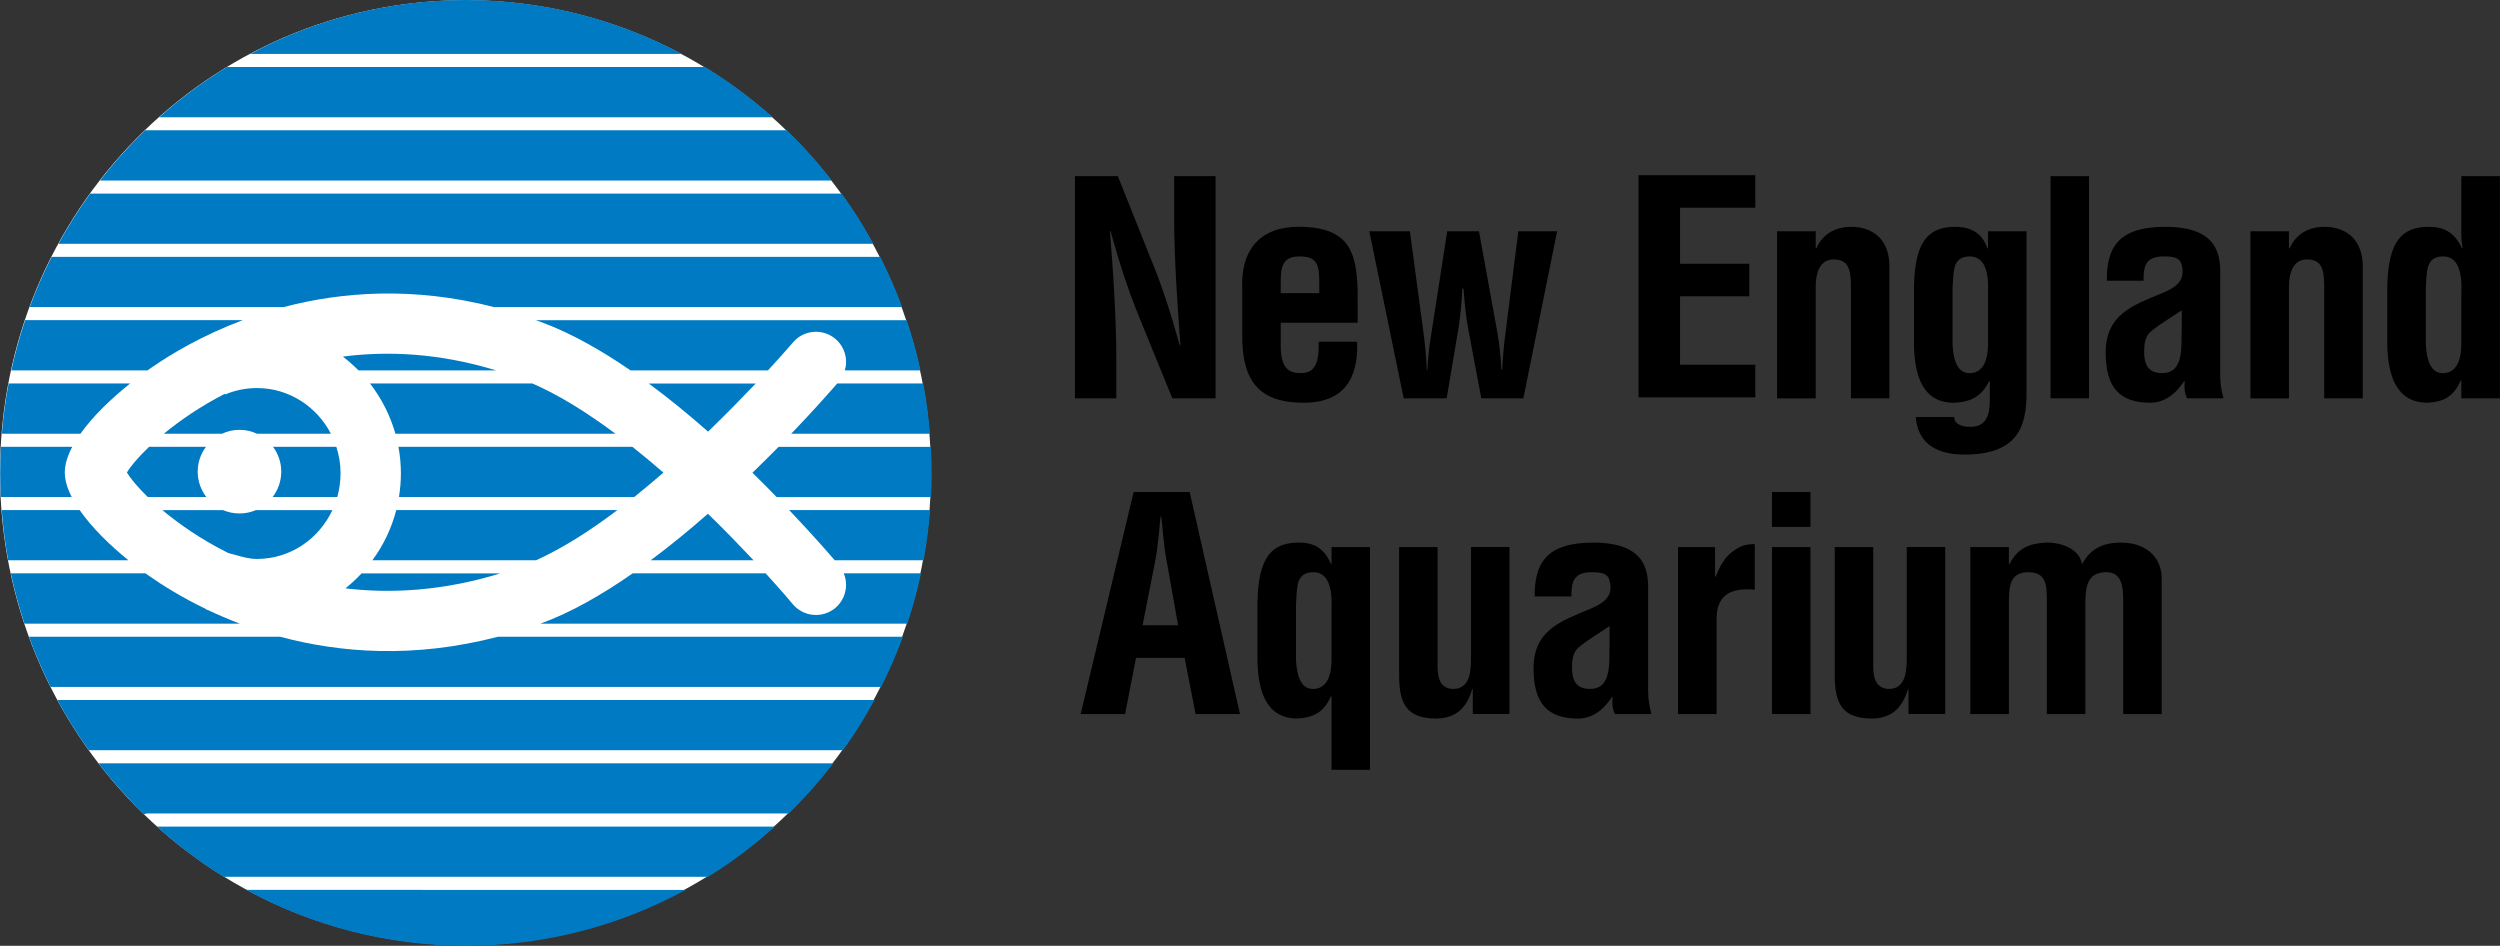 <?xml version="1.0" encoding="UTF-8" standalone="no"?>
<svg
   xmlns:dc="http://purl.org/dc/elements/1.1/"
   xmlns:cc="http://creativecommons.org/ns#"
   xmlns:rdf="http://www.w3.org/1999/02/22-rdf-syntax-ns#"
   xmlns:svg="http://www.w3.org/2000/svg"
   xmlns="http://www.w3.org/2000/svg"
   xmlns:xlink="http://www.w3.org/1999/xlink"
   xmlns:sodipodi="http://sodipodi.sourceforge.net/DTD/sodipodi-0.dtd"
   xmlns:inkscape="http://www.inkscape.org/namespaces/inkscape"
   width="793"
   height="300"
   id="svg2"
   version="1.1">
  <rect width="100%" height="100%" fill="#333333" stroke="none"/>
  <g
     inkscape:label="Layer 1"
     inkscape:groupmode="layer"
     id="layer1"
     transform="translate(21.483,-275.824)">
    <path
       d="m 273.823,425.768 c 0,82.761 -66.111,149.855 -147.658,149.855 -81.547,0 -147.648,-67.094 -147.648,-149.855 0,-82.771 66.101,-149.865 147.648,-149.865 81.547,0 147.658,67.094 147.658,149.865"
       id="path3"
       style="fill:#ffffff"
       clip-path="none" />
    <line
       x1="25.821"
       y1="417.553"
       x2="43.846"
       y2="417.553"
       id="line7"
       style="fill:#007ac2"
       clip-path="none" />
    <line
       x1="48.941"
       y1="413.401"
       x2="30.495"
       y2="413.401"
       id="line9"
       style="fill:#007ac2"
       clip-path="none" />
    <line
       x1="173.73"
       y1="413.401"
       x2="103.948"
       y2="413.401"
       id="line11"
       style="fill:#007ac2"
       clip-path="none" />
    <line
       x1="104.901"
       y1="417.553"
       x2="179.106"
       y2="417.553"
       id="line13"
       style="fill:#007ac2"
       clip-path="none" />
    <line
       x1="83.476"
       y1="413.401"
       x2="60.025"
       y2="413.401"
       id="line15"
       style="fill:#007ac2"
       clip-path="none" />
    <line
       x1="65.12"
       y1="417.553"
       x2="85.201"
       y2="417.553"
       id="line17"
       style="fill:#007ac2"
       clip-path="none" />
    <line
       x1="30.024"
       y1="437.625"
       x2="49.262"
       y2="437.625"
       id="line19"
       style="fill:#007ac2"
       clip-path="none" />
    <line
       x1="43.966"
       y1="433.482"
       x2="25.39"
       y2="433.482"
       id="line21"
       style="fill:#007ac2"
       clip-path="none" />
    <line
       x1="85.502"
       y1="433.482"
       x2="65"
       y2="433.482"
       id="line23"
       style="fill:#007ac2"
       clip-path="none" />
    <line
       x1="59.693"
       y1="437.625"
       x2="83.947"
       y2="437.625"
       id="line25"
       style="fill:#007ac2"
       clip-path="none" />
    <line
       x1="135.885"
       y1="393.31"
       x2="92.242"
       y2="393.31"
       id="line27"
       style="fill:#007ac2"
       clip-path="none" />
    <line
       x1="95.883"
       y1="397.463"
       x2="147.39"
       y2="397.463"
       id="line29"
       style="fill:#007ac2"
       clip-path="none" />
    <line
       x1="179.677"
       y1="433.482"
       x2="105.071"
       y2="433.482"
       id="line31"
       style="fill:#007ac2"
       clip-path="none" />
    <line
       x1="104.209"
       y1="437.625"
       x2="174.351"
       y2="437.625"
       id="line33"
       style="fill:#007ac2"
       clip-path="none" />
    <line
       x1="148.553"
       y1="453.543"
       x2="96.626"
       y2="453.543"
       id="line35"
       style="fill:#007ac2"
       clip-path="none" />
    <line
       x1="93.205"
       y1="457.695"
       x2="137.229"
       y2="457.695"
       id="line37"
       style="fill:#007ac2"
       clip-path="none" />
    <path
       d="M 245.497,337.23 H 7.124 c -3.661,5.065 -7.051,10.381 -10.071,15.938 H 255.548 c -3.019,-5.547 -6.379,-10.873 -10.05,-15.938"
       id="path39"
       style="fill:#007ac2"
       clip-path="none" />
    <path
       d="m 126.316,575.824 c 25.186,0 48.948,-6.409 69.691,-17.724 H 56.594 c 20.793,11.314 44.505,17.724 69.721,17.724"
       id="path41"
       style="fill:#007ac2"
       clip-path="none" />
    <path
       d="m 135.193,373.219 h 129.493 c -2.016,-5.447 -4.363,-10.763 -6.971,-15.918 H -5.103 c -2.628,5.156 -4.945,10.472 -6.961,15.918 h 80.574 c 18.326,-4.805 41.004,-6.59 66.682,0"
       id="path43"
       style="fill:#007ac2"
       clip-path="none" />
    <path
       d="m 243.461,468.689 c -4.082,3.37 -10.101,2.819 -13.491,-1.244 -0.09,-0.13 -3.3,-3.952 -8.586,-9.75 h -42.188 c -9.76,6.801 -19.71,12.508 -29.279,15.958 h 116.413 c 1.735,-5.196 3.2,-10.522 4.343,-15.958 h -24.504 c 0.471,1.184 0.722,2.387 0.722,3.611 0,2.768 -1.174,5.477 -3.43,7.382"
       id="path45"
       style="fill:#007ac2"
       clip-path="none" />
    <path
       d="m 88.09,462.45 c 14.273,1.695 30.803,0.893 49.139,-4.754 H 93.205 c -1.595,1.705 -3.3,3.3 -5.116,4.754"
       id="path47"
       style="fill:#007ac2"
       clip-path="none" />
    <path
       d="m 43.896,469.17 0.03,-0.12 c -7.784,-3.741 -13.942,-7.613 -18.235,-10.632 -0.341,-0.211 -0.672,-0.491 -1.013,-0.722 h -42.74 c 1.153,5.436 2.638,10.763 4.343,15.958 h 68.327 c -3.641,-1.394 -7.001,-2.829 -10.131,-4.323 l -0.582,-0.16"
       id="path49"
       style="fill:#007ac2"
       clip-path="none" />
    <path
       d="m 49.563,554.017 c 0.12,-0.01 0.241,-0.07 0.351,-0.07 H 202.918 c 0.06,0 0.12,0.04 0.181,0.04 7.553,-4.674 14.634,-10.04 21.224,-15.968 H 28.278 c 6.61,5.928 13.712,11.314 21.285,15.999"
       id="path51"
       style="fill:#007ac2"
       clip-path="none" />
    <path
       d="M 6.673,513.795 H 245.939 c 3.671,-5.075 6.991,-10.402 9.98,-15.938 H -3.298 c 2.999,5.537 6.339,10.863 9.97,15.938"
       id="path53"
       style="fill:#007ac2"
       clip-path="none" />
    <path
       d="m 67.347,477.786 h -79.652 c 1.976,5.457 4.303,10.773 6.861,15.928 H 258.045 c 2.558,-5.156 4.895,-10.472 6.891,-15.928 H 136.537 c -26.902,7.011 -50.383,5.075 -69.19,0"
       id="path55"
       style="fill:#007ac2"
       clip-path="none" />
    <path
       d="M 228.074,317.139 H 24.527 c -5.116,4.965 -9.89,10.281 -14.283,15.958 H 242.368 c -4.383,-5.677 -9.148,-10.993 -14.293,-15.958"
       id="path57"
       style="fill:#007ac2"
       clip-path="none" />
    <path
       d="m 24.176,534.147 c 0.301,-0.171 0.632,-0.291 0.993,-0.291 H 228.726 c 5.085,-4.955 9.78,-10.271 14.123,-15.908 H 9.732 c 4.464,5.747 9.268,11.154 14.444,16.199"
       id="path59"
       style="fill:#007ac2"
       clip-path="none" />
    <path
       d="m 201.965,296.988 c -0.14,0.01 -0.241,0.08 -0.401,0.08 H 50.506 c -7.633,4.674 -14.825,10 -21.485,15.948 H 223.611 c -6.72,-5.978 -13.942,-11.364 -21.646,-16.029"
       id="path61"
       style="fill:#007ac2"
       clip-path="none" />
    <path
       d="m 203.109,412.739 c 5.757,-5.547 10.893,-10.833 15.126,-15.266 h -33.933 c 6.53,4.815 12.849,10.01 18.807,15.266"
       id="path63"
       style="fill:#007ac2"
       clip-path="none" />
    <path
       d="M 147.39,397.462 H 95.883 c 3.621,4.694 6.389,10.071 8.064,15.938 h 69.782 c -8.726,-6.52 -17.734,-12.197 -26.34,-15.938"
       id="path65"
       style="fill:#007ac2"
       clip-path="none" />
    <path
       d="m 273.492,413.401 c -0.421,-5.396 -1.133,-10.713 -2.106,-15.938 h -27.303 c -1.715,1.976 -6.991,8.024 -14.584,15.938 h 43.993"
       id="path67"
       style="fill:#007ac2"
       clip-path="none" />
    <path
       d="m 54.478,412.167 c 1.996,0 3.852,0.431 5.547,1.234 h 23.451 c -4.443,-8.596 -13.29,-14.484 -23.441,-14.484 -3.511,0 -6.891,0.692 -10.111,2.026 l -0.1,-0.211 c -7.834,4.032 -14.293,8.526 -19.329,12.668 h 18.446 c 1.705,-0.802 3.561,-1.234 5.537,-1.234"
       id="path69"
       style="fill:#007ac2"
       clip-path="none" />
    <path
       d="m 19.793,397.462 h -38.547 c -0.983,5.226 -1.705,10.542 -2.136,15.938 H 4.035 C 7.957,407.874 13.754,402.287 19.793,397.462"
       id="path71"
       style="fill:#007ac2"
       clip-path="none" />
    <path
       d="m 54.478,438.698 c -1.846,0 -3.591,-0.391 -5.216,-1.063 H 30.024 c 5.346,4.443 12.337,9.358 20.944,13.631 l 1.635,0.421 c 3.17,0.903 5.095,1.434 7.433,1.434 10.552,0 19.65,-6.359 23.913,-15.487 h -24.254 c -1.595,0.672 -3.35,1.063 -5.216,1.063"
       id="path73"
       style="fill:#007ac2"
       clip-path="none" />
    <path
       d="m 203.068,438.788 c -5.767,5.065 -11.886,10.101 -18.155,14.755 h 32.629 c -4.102,-4.333 -8.957,-9.419 -14.474,-14.755"
       id="path75"
       style="fill:#007ac2"
       clip-path="none" />
    <path
       d="M 3.784,437.624 H -20.931 c 0.411,5.386 1.093,10.692 2.046,15.918 H 19.261 C 13.333,448.758 7.616,443.151 3.784,437.624"
       id="path77"
       style="fill:#007ac2"
       clip-path="none" />
    <path
       d="m 271.496,453.543 c 0.953,-5.226 1.645,-10.532 2.056,-15.918 h -44.706 c 6.981,7.332 12.077,13.17 14.444,15.918 h 28.206"
       id="path79"
       style="fill:#007ac2"
       clip-path="none" />
    <path
       d="m 96.626,453.543 h 51.928 c 8.385,-3.781 17.202,-9.419 25.798,-15.918 H 104.209 c -1.505,5.848 -4.102,11.214 -7.583,15.918"
       id="path81"
       style="fill:#007ac2"
       clip-path="none" />
    <path
       d="m 55.521,377.372 h -69.029 c -1.745,5.206 -3.21,10.522 -4.393,15.938 h 43.181 c 0.542,-0.361 1.073,-0.752 1.605,-1.103 6.098,-4.213 15.888,-10.04 28.637,-14.835"
       id="path83"
       style="fill:#007ac2"
       clip-path="none" />
    <path
       d="m 178.514,393.31 h 43.602 c 4.875,-5.296 7.814,-8.737 7.924,-8.867 3.41,-4.022 9.449,-4.534 13.491,-1.103 2.227,1.886 3.36,4.574 3.36,7.272 0,0.933 -0.14,1.836 -0.391,2.708 h 24.013 c -1.153,-5.416 -2.658,-10.733 -4.393,-15.938 H 148.483 c 0.963,0.351 1.936,0.682 2.909,1.063 8.967,3.44 18.155,8.706 27.122,14.865"
       id="path85"
       style="fill:#007ac2"
       clip-path="none" />
    <path
       d="m 87.277,388.937 c 1.765,1.354 3.4,2.809 4.965,4.383 h 43.642 c -18.065,-5.537 -34.465,-6.219 -48.607,-4.383"
       id="path87"
       style="fill:#007ac2"
       clip-path="none" />
    <path
       d="m 217.191,425.778 c 2.718,2.648 5.286,5.226 7.673,7.713 h 48.999 c 0.11,-2.538 0.201,-5.075 0.201,-7.653 0,-2.778 -0.1,-5.557 -0.251,-8.275 h -48.317 c -2.588,2.608 -5.366,5.356 -8.305,8.215"
       id="path89"
       style="fill:#007ac2"
       clip-path="none" />
    <path
       d="M 1.437,417.553 H -21.202 c -0.14,2.718 -0.231,5.497 -0.231,8.275 0,2.578 0.07,5.116 0.191,7.653 H 1.266 c -1.384,-2.718 -2.197,-5.356 -2.197,-7.774 0,-2.558 0.883,-5.346 2.367,-8.155"
       id="path91"
       style="fill:#007ac2"
       clip-path="none" />
    <path
       d="m 179.106,417.553 h -74.205 c 0.502,2.718 0.782,5.567 0.782,8.456 0,2.548 -0.231,5.025 -0.612,7.473 h 74.606 c 3.129,-2.518 6.259,-5.116 9.278,-7.743 -3.19,-2.788 -6.51,-5.527 -9.85,-8.185"
       id="path93"
       style="fill:#007ac2"
       clip-path="none" />
    <path
       d="M 85.201,417.553 H 65.12 c 1.635,2.187 2.608,4.915 2.608,7.884 0,3.009 -1.013,5.788 -2.728,8.044 h 20.502 c 0.652,-2.387 1.043,-4.865 1.043,-7.473 0,-2.959 -0.471,-5.778 -1.344,-8.456"
       id="path95"
       style="fill:#007ac2"
       clip-path="none" />
    <path
       d="m 41.228,425.437 c 0,-2.969 0.983,-5.697 2.618,-7.884 H 25.821 c -3.551,3.36 -5.928,6.249 -7.051,8.155 1.093,1.816 3.34,4.564 6.62,7.774 h 18.576 c -1.715,-2.247 -2.738,-5.035 -2.738,-8.044"
       id="path97"
       style="fill:#007ac2"
       clip-path="none" />
    <path
       d="m 126.316,275.824 c -24.725,0 -48.036,6.189 -68.488,17.112 H 194.803 c -20.492,-10.913 -43.763,-17.112 -68.488,-17.112"
       id="path99"
       style="fill:#007ac2"
       clip-path="none" />
    <path
       d="m 350.967,331.703 h 13.13 v 70.474 h -13.712 l -10.241,-25.106 c -3.471,-8.345 -6.299,-16.901 -9.388,-27.995 h -0.181 c 0.441,5.838 1.033,12.979 1.394,20.111 0.381,7.041 0.642,14.093 0.642,19.74 V 402.177 H 319.482 v -70.474 h 13.621 l 10.231,25.648 c 3.4,8.165 6.199,16.54 9.409,28.015 h 0.201 c -0.491,-6.409 -0.953,-13.25 -1.334,-20.011 -0.371,-6.771 -0.642,-13.561 -0.642,-19.85 v -13.802"
       id="path101"
       style="fill:#000000"
       clip-path="none" />
    <path
       d="m 372.553,381.303 c -0.271,15.597 5.436,22.268 19.539,22.268 12.518,0 17.393,-7.523 16.901,-19.359 h -12.187 c 0.181,6.68 -1.133,9.96 -5.667,9.96 -3.641,0 -6.259,-1.314 -6.369,-8.265 v -7.703 h 24.414 v -7.132 c 0,-14.464 -1.775,-23.311 -18.767,-23.311 -12.016,0 -18.416,7.152 -17.864,19.63 v 13.912 m 12.217,-12.498 v -2.147 c 0,-4.795 -0.271,-9.499 5.818,-9.499 4.905,0 6.289,1.705 6.399,7.061 v 4.584 h -12.217 z"
       id="path103"
       style="fill:#000000"
       clip-path="none" />
    <path
       d="m 453.548,381.685 c 0.652,3.771 1.023,7.513 1.204,11.354 h 0.271 c 0,-2.307 0.782,-10.141 1.063,-11.736 l 4.042,-32.127 h 12.317 L 461.723,402.177 H 448.383 l -4.042,-21.445 c -0.863,-4.403 -1.244,-8.807 -1.605,-13.34 h -0.371 c -0.191,4.263 -0.582,8.466 -1.224,12.598 l -3.751,22.187 h -13.621 l -10.913,-53.001 h 12.879 l 4.333,32.338 c 0.271,1.585 1.033,9.388 1.033,11.746 h 0.181 c 0.171,-3.882 0.572,-7.623 1.224,-11.374 l 5.065,-32.709 h 10.071 l 5.908,32.509"
       id="path105"
       style="fill:#000000"
       clip-path="none" />
    <polyline
       points="209.485,725.082 209.485,718.056 213.177,718.056 213.177,719.085 210.797,719.085   210.797,720.857 212.988,720.857 212.988,721.886 210.797,721.886 210.797,724.049 213.177,724.049 213.177,725.082   209.485,725.082 "
       id="polyline107"
       transform="matrix(10.03,0,0,10.03,-1602.87,-6870.704)"
       style="fill:#000000"
       clip-path="none" />
    <path
       d="m 554.464,354.633 h 0.171 c 2.718,-6.088 8.185,-6.871 10.993,-6.871 6.941,0 12.598,4.022 12.197,13.531 v 40.884 h -12.197 v -35.327 c 0,-5.176 -0.562,-8.566 -5.166,-8.736 -4.604,-0.191 -6.209,4.102 -5.998,9.78 v 34.294 h -12.257 v -53.001 h 12.257 v 5.447"
       id="path109"
       style="fill:#000000"
       clip-path="none" />
    <path
       d="m 586.201,408.105 c 0.662,8.917 7.332,11.906 15.417,11.906 16.721,0 19.71,-8.616 19.71,-19.439 v -51.386 h -12.207 v 5.457 h -0.16 c -1.705,-4.795 -5.085,-6.941 -10.642,-6.871 -7.894,0.181 -12.408,4.313 -12.678,18.897 v 19.158 c 0.271,8.436 2.347,17.754 12.678,17.754 5.256,-0.271 8.747,-1.876 11.184,-6.931 l 0.181,0.16 v 6.139 c 0,4.112 -0.913,8.265 -6.109,8.265 -1.495,0 -2.809,-0.191 -3.731,-0.762 -0.863,-0.471 -1.424,-1.204 -1.424,-2.327 h -12.217 m 22.92,-39.219 v 15.878 c 0,6.109 -1.986,9.399 -5.918,9.399 -3.741,0 -5.085,-4.032 -5.346,-9.118 v -17.664 c 0.381,-5.246 -0.181,-10.241 5.527,-10.241 5.737,0 5.918,7.513 5.737,11.746 z"
       id="path111"
       style="fill:#000000"
       clip-path="none" />
    <rect
       x="628.95"
       y="331.703"
       width="12.197"
       height="70.474"
       id="rect113"
       style="fill:#000000"
       clip-path="none" />
    <path
       d="m 683.797,402.177 c -0.682,-2.457 -1.033,-4.895 -1.033,-7.433 v -31.285 c 0.201,-6.941 -0.843,-15.688 -17.453,-15.688 -15.296,0 -18.596,7.051 -18.496,17.092 h 11.645 c -0.11,-4.795 0.833,-7.703 6.369,-7.703 3.3,0 5.176,0.401 5.737,2.728 1.043,4.333 -0.833,6.68 -6.018,8.837 -9.559,3.942 -18.105,6.851 -18.105,18.958 0,10.913 4.293,15.888 14.163,15.888 4.143,0 7.884,-2.447 10.733,-6.851 h 0.181 c -0.181,1.876 -0.11,3.771 0.742,5.457 h 11.535 m -13.23,-22.187 c -0.271,5.065 1.043,14.183 -6.209,14.183 -4.494,0 -5.717,-2.738 -5.717,-6.75 0,-2.277 0.271,-4.885 2.076,-6.409 3.19,-2.638 6.851,-4.694 9.85,-6.781 v 5.757 z"
       id="path115"
       style="fill:#000000"
       clip-path="none" />
    <path
       d="m 704.57,354.633 h 0.181 c 2.758,-6.088 8.195,-6.871 11.003,-6.871 6.951,0 12.578,4.022 12.227,13.531 v 40.884 h -12.227 v -35.327 c 0,-5.176 -0.562,-8.566 -5.166,-8.736 -4.604,-0.191 -6.209,4.102 -6.018,9.78 v 34.294 h -12.217 v -53.001 h 12.217 v 5.447"
       id="path117"
       style="fill:#000000"
       clip-path="none" />
    <path
       d="m 759.246,402.177 h 12.237 v -70.474 h -12.237 v 18.145 c 0,1.595 0.11,3.089 0.411,4.674 h -0.211 c -2.457,-5.065 -5.717,-6.831 -10.903,-6.75 -7.904,0.181 -12.488,4.243 -12.779,18.807 v 19.158 c 0.291,8.446 2.447,17.834 12.779,17.834 4.805,-0.271 8.175,-1.695 10.522,-7.051 h 0.181 v 5.657 m 0,-17.393 c 0,6.109 -1.966,9.399 -5.898,9.399 -3.781,0 -5.075,-4.032 -5.366,-9.118 v -17.664 c 0.361,-5.246 -0.191,-10.241 5.547,-10.241 5.717,0 5.918,7.513 5.717,11.746 v 15.878 z"
       id="path119"
       style="fill:#000000"
       clip-path="none" />
    <path
       d="m 335.39,502.321 3.471,-17.824 h 15.417 l 3.481,17.824 h 14.083 L 355.882,431.887 H 338.108 l -16.801,70.434 h 14.083 m 9.499,-48.196 c 0.652,-3.28 0.933,-6.46 1.304,-9.76 0.1,-1.595 0.301,-3.2 0.461,-4.684 h 0.211 c 0.181,1.474 0.381,3.089 0.471,4.684 0.361,3.3 0.652,6.48 1.304,9.76 l 3.571,20.031 h -11.274 l 3.952,-20.031 z"
       id="path121"
       style="fill:#000000"
       clip-path="none" />
    <path
       d="m 413.075,449.35 h -12.197 v 5.366 h -0.181 c -2.257,-5.186 -5.557,-6.891 -10.622,-6.781 -7.904,0.191 -12.388,4.223 -12.688,18.777 v 19.178 c 0.301,8.456 2.367,17.844 12.688,17.844 4.885,-0.281 8.265,-1.785 10.622,-7.051 h 0.181 v 23.331 H 413.075 V 449.35 m -12.197,35.598 c 0,6.109 -1.986,9.409 -5.918,9.409 -3.751,0 -5.075,-4.042 -5.346,-9.098 v -17.694 c 0.371,-5.246 -0.211,-10.231 5.527,-10.231 5.737,0 5.928,7.513 5.737,11.746 v 15.868 z"
       id="path123"
       style="fill:#000000"
       clip-path="none" />
    <path
       d="m 445.684,494.437 h -0.191 c -1.866,6.299 -5.436,9.218 -11.374,9.308 -9.659,0 -11.806,-4.985 -11.806,-13.822 V 449.35 h 12.207 v 36.26 c 0,2.337 -0.1,4.995 1.204,7.041 1.033,1.143 2.177,1.695 3.761,1.695 5.737,0 5.637,-6.48 5.637,-10.642 v -34.364 h 12.207 v 52.971 h -11.645 v -7.874"
       id="path125"
       style="fill:#000000"
       clip-path="none" />
    <path
       d="m 502.336,502.321 c -0.632,-2.417 -1.033,-4.875 -1.033,-7.402 v -31.285 c 0.191,-6.981 -0.822,-15.688 -17.453,-15.688 -15.326,0 -18.606,7.041 -18.526,17.082 h 11.655 c -0.1,-4.774 0.853,-7.693 6.389,-7.693 3.27,0 5.166,0.381 5.717,2.718 1.053,4.333 -0.843,6.67 -5.998,8.837 -9.559,3.972 -18.125,6.861 -18.125,18.988 0,10.893 4.323,15.878 14.163,15.878 4.122,0 7.884,-2.447 10.712,-6.861 h 0.191 c -0.191,1.876 -0.09,3.761 0.742,5.436 h 11.565 m -13.25,-22.167 c -0.271,5.085 1.053,14.183 -6.189,14.183 -4.514,0 -5.737,-2.718 -5.737,-6.781 0,-2.257 0.291,-4.865 2.066,-6.369 3.22,-2.648 6.831,-4.714 9.86,-6.781 v 5.747 z"
       id="path127"
       style="fill:#000000"
       clip-path="none" />
    <path
       d="m 522.528,458.738 h 0.221 c 1.474,-3.862 2.999,-5.988 4.764,-7.503 3.481,-2.919 5.838,-2.738 7.623,-2.839 v 14.484 c -6.761,-0.642 -11.926,1.043 -12.117,8.837 v 30.613 h -12.237 v -52.971 h 11.746 v 9.378"
       id="path129"
       style="fill:#000000"
       clip-path="none" />
    <path
       d="m 540.582,431.887 h 12.217 v 11.074 h -12.217 v -11.074 z m 0,17.463 h 12.217 v 52.971 H 540.582 V 449.35 z"
       id="path131"
       style="fill:#000000"
       clip-path="none" />
    <path
       d="m 583.894,494.437 h -0.171 c -1.896,6.299 -5.467,9.218 -11.405,9.308 -9.669,0 -11.816,-4.985 -11.816,-13.822 V 449.35 h 12.197 v 36.26 c 0,2.337 -0.08,4.995 1.234,7.041 1.033,1.143 2.157,1.695 3.761,1.695 5.717,0 5.647,-6.48 5.647,-10.642 v -34.364 h 12.197 v 52.971 h -11.645 v -7.874"
       id="path133"
       style="fill:#000000"
       clip-path="none" />
    <path
       d="m 615.74,454.796 h 0.181 c 2.758,-5.828 7.713,-6.67 11.655,-6.861 4.524,-0.11 10.542,1.856 11.364,6.861 2.447,-4.594 6.299,-6.861 12.307,-6.861 9.007,0 12.959,5.607 12.959,11.264 v 43.121 h -12.207 v -35.789 c 0,-4.805 -0.461,-9.479 -5.818,-9.198 -5.266,0.291 -6.189,3.942 -6.189,10.141 v 34.856 h -12.217 v -36.461 c 0,-4.694 -0.381,-8.636 -6.018,-8.536 -5.717,0.12 -6.018,4.313 -6.018,10.141 v 34.856 h -12.237 v -52.971 h 12.237 v 5.436"
       id="path135"
       style="fill:#000000"
       clip-path="none" />
  </g>
</svg>
